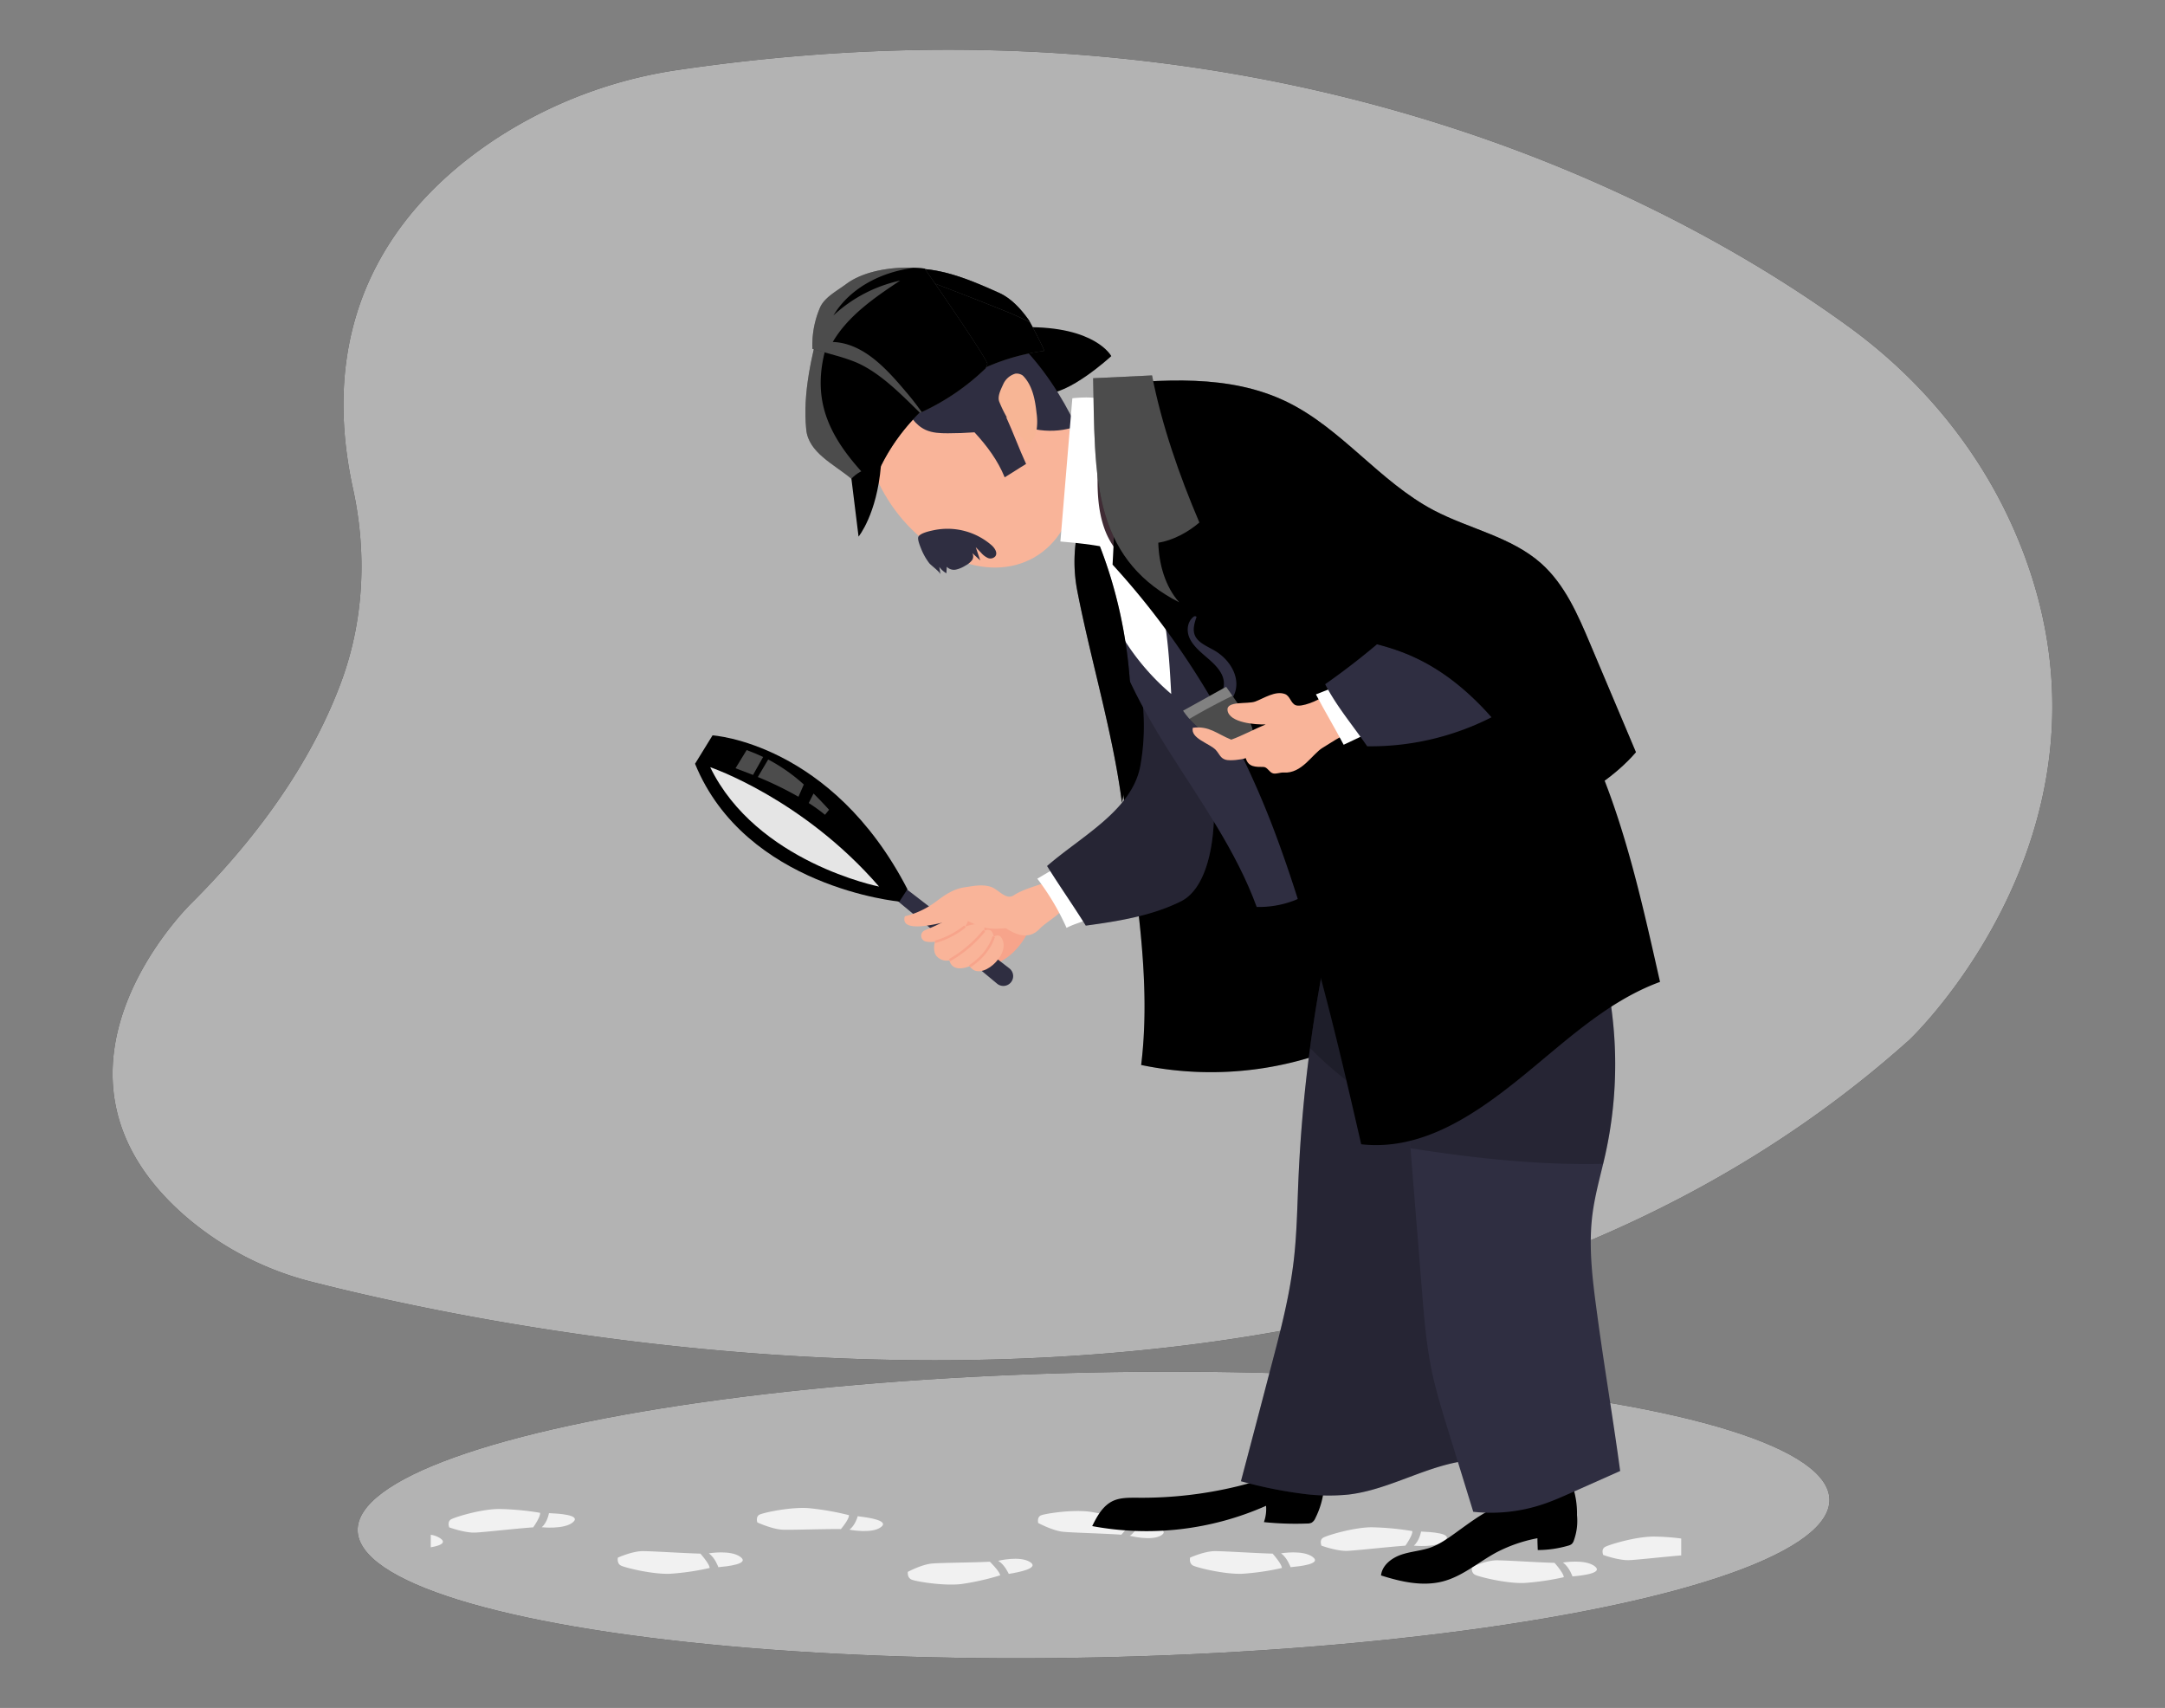  <!DOCTYPE svg PUBLIC "-//W3C//DTD SVG 1.1//EN" "http://www.w3.org/Graphics/SVG/1.1/DTD/svg11.dtd">

<svg xmlns="http://www.w3.org/2000/svg" xmlns:xlink="http://www.w3.org/1999/xlink" width="865.76" height="682.89" viewBox="0 0 865.76 682.89">

<rect x="0" y="0" width="865.76" height="682.89" fill="#808080" stroke="none"/>

<defs>

<filter id="b" x="444.44" y="-3646" width="198.87" height="32766" filterUnits="userSpaceOnUse" color-interpolation-filters="sRGB">

<feFlood flood-color="#fff" result="bg"/>

<feBlend in="SourceGraphic" in2="bg"/>

</filter>

<mask id="a" x="444.44" y="-3646" width="198.87" height="32766" maskUnits="userSpaceOnUse">

<g filter="url(#b)"/>

</mask>

<linearGradient id="c" x1="543.97" y1="258.39" x2="565.15" y2="347.9" gradientUnits="userSpaceOnUse">

<stop offset="0" stop-color="#fff"/>

<stop offset="1"/>

</linearGradient>

<filter id="e" x="174.41" y="-3646" width="239.44" height="32766" filterUnits="userSpaceOnUse" color-interpolation-filters="sRGB">

<feFlood flood-color="#fff" result="bg"/>

<feBlend in="SourceGraphic" in2="bg"/>

</filter>

<mask id="d" x="174.41" y="-3646" width="239.44" height="32766" maskUnits="userSpaceOnUse">

<g filter="url(#e)"/>

</mask>

<linearGradient id="f" x1="358.29" y1="345.66" x2="322.2" y2="491.47" xlink:href="#c"/>

<filter id="h" x="444.44" y="159.1" width="198.87" height="174.55" filterUnits="userSpaceOnUse" color-interpolation-filters="sRGB">

<feFlood flood-color="#fff" result="bg"/>

<feBlend in="SourceGraphic" in2="bg"/>

</filter>

<mask id="g" x="444.44" y="159.1" width="198.87" height="174.55" maskUnits="userSpaceOnUse">

<g mask="url(#a)" filter="url(#h)">

<path d="M640,307.91c-8.13-19.78-17.75-39.46-32.87-54.58-13.73-13.72-31.23-22.92-48.44-31.9-37.8-19.75-76.39-42.58-114.2-62.33q1.65,22.74,1.24,45.55c2.86,4.61,5.75,9.22,8.63,13.88C460.17,228,469.17,235,478,241.81c10.43,8.05,21,16.18,33,21.57,9.29,4.18,19.25,6.63,28.87,10a156.89,156.89,0,0,1,77.62,60.26q13.28-8,25.84-17.07C642.24,313.67,641.13,310.77,640,307.91Z" fill="url(#c)" style="mix-blend-mode:multiply"/>

</g>

</mask>

<filter id="j" x="174.41" y="306.75" width="239.44" height="298.1" filterUnits="userSpaceOnUse" color-interpolation-filters="sRGB">

<feFlood flood-color="#fff" result="bg"/>

<feBlend in="SourceGraphic" in2="bg"/>

</filter>

<mask id="i" x="174.41" y="306.75" width="239.44" height="298.1" maskUnits="userSpaceOnUse">

<g mask="url(#d)" filter="url(#j)">

<polygon points="284.01 306.75 174.41 604.85 413.85 604.85 351.54 354.48 284.01 306.75" fill="url(#f)" style="mix-blend-mode:multiply"/>

</g>

</mask>

<style xmlns="http://www.w3.org/1999/xhtml">*, ::after, ::before { box-sizing: border-box; }
img, svg { vertical-align: middle; }
</style>

<style xmlns="http://www.w3.org/1999/xhtml">*, body, html { -webkit-font-smoothing: antialiased; }
img, svg { max-width: 100%; }
</style>

</defs>

<ellipse cx="437.33" cy="605.7" rx="294.35" ry="56.97" transform="translate(-12.73 9.4) rotate(-1.21)" fill="bg-primary" data-primary="true"/>

<ellipse cx="437.33" cy="605.7" rx="294.35" ry="56.97" transform="translate(-12.73 9.4) rotate(-1.21)" fill="#fff" opacity="0.7"/>

<path d="M763.6,415.72s92.8-87.57,41.81-203.85c-14.16-32.31-37.07-60-65.56-80.82C676,84.46,514.57-7.72,271.67,27.88a181.1,181.1,0,0,0-73.15,27.47c-35.65,23.39-73.44,66.35-57.37,140,5.68,26,4.4,53.15-5,78.08-9.28,24.71-26.86,55-59.58,87.69,0,0-69.72,67.35-1.89,125.64a123.77,123.77,0,0,0,50.09,25.77C209.38,534.16,551.36,606,763.6,415.72Z" fill="bg-primary" data-primary="true"/>

<path d="M763.6,415.72s92.8-87.57,41.81-203.85c-14.16-32.31-37.07-60-65.56-80.82C676,84.46,514.57-7.72,271.67,27.88a181.1,181.1,0,0,0-73.15,27.47c-35.65,23.39-73.44,66.35-57.37,140,5.68,26,4.4,53.15-5,78.08-9.28,24.71-26.86,55-59.58,87.69,0,0-69.72,67.35-1.89,125.64a123.77,123.77,0,0,0,50.09,25.77C209.38,534.16,551.36,606,763.6,415.72Z" fill="#fff" opacity="0.7"/>

<path d="M280.08,621.19s3.74,4.19,3.69,5.74A101.48,101.48,0,0,1,268,629.24c-7.06.29-17.72-2.36-19.59-3.22s-1.33-3.23-1.33-3.23,5.79-2.62,10-2.6S273,621,280.08,621.19Z" fill="#f1f1f1"/>

<path d="M287.26,626.61s-1.29-3.78-3.81-5.54c0,0,8.68-1.47,12.61,1.41S290.75,626.29,287.26,626.61Z" fill="#f1f1f1"/>

<path d="M336.27,611.38s3.39-4,3.2-5.58A110.56,110.56,0,0,0,323.34,603c-7.16-.53-17.68,1.74-19.49,2.54s-1,3.17-1,3.17,6.08,2.8,10.3,2.92S329.13,611.3,336.27,611.38Z" fill="#f1f1f1"/>

<path d="M343,606.23s-1,3.72-3.34,5.38c0,0,8.89,1.76,12.6-1S346.57,606.67,343,606.23Z" fill="#f1f1f1"/>

<path d="M172.26,618.65v-5a9.33,9.33,0,0,1,3.89,1.48C178.72,617,175.67,618.06,172.26,618.65Z" fill="#f1f1f1"/>

<path d="M213.22,610.68s3.06-4.29,2.74-5.82a111.9,111.9,0,0,0-16.31-1.52c-7.17,0-17.48,3.17-19.21,4.11s-.79,3.24-.79,3.24,6.29,2.3,10.5,2.08S206.1,611.18,213.22,610.68Z" fill="#f1f1f1"/>

<path d="M219.53,605s-.65,3.78-2.9,5.63c0,0,9,1,12.49-2S223.11,605.16,219.53,605Z" fill="#f1f1f1"/>

<path d="M395.83,624.42s4,3.9,4.11,5.45a102.72,102.72,0,0,1-15.56,3.49c-7,.81-17.86-1-19.78-1.76s-1.57-3.12-1.57-3.12,5.58-3,9.75-3.34S388.75,624.79,395.83,624.42Z" fill="#f1f1f1"/>

<path d="M403.39,629.3s-1.57-3.68-4.21-5.24c0,0,8.54-2.12,12.68.46S406.85,628.72,403.39,629.3Z" fill="#f1f1f1"/>

<path d="M448.41,613.62s3.63-3.83,3.53-5.38A110.25,110.25,0,0,0,436,604.46c-7.11-1-17.75.7-19.6,1.38s-1.23,3.1-1.23,3.1,5.9,3.16,10.11,3.53S441.29,613.12,448.41,613.62Z" fill="#f1f1f1"/>

<path d="M455.46,608.88s-1.18,3.66-3.66,5.17c0,0,8.78,2.28,12.64-.22S459,609.53,455.46,608.88Z" fill="#f1f1f1"/>

<path d="M508.91,621.19s3.73,4.19,3.69,5.74a101.48,101.48,0,0,1-15.78,2.31c-7.06.29-17.73-2.36-19.6-3.22s-1.32-3.23-1.32-3.23,5.78-2.62,10-2.6S501.82,621,508.91,621.19Z" fill="#f1f1f1"/>

<path d="M516.08,626.61s-1.29-3.78-3.81-5.54c0,0,8.68-1.47,12.62,1.41S519.57,626.29,516.08,626.61Z" fill="#f1f1f1"/>

<path d="M562,618s3.06-4.3,2.75-5.83a111.93,111.93,0,0,0-16.32-1.52c-7.17.06-17.47,3.17-19.21,4.11s-.78,3.24-.78,3.24,6.28,2.3,10.49,2.08S554.83,618.53,562,618Z" fill="#f1f1f1"/>

<path d="M568.27,612.36s-.66,3.78-2.9,5.63c0,0,9,1,12.48-2S571.84,612.51,568.27,612.36Z" fill="#f1f1f1"/>

<path d="M621.64,624.87s3.74,4.18,3.69,5.74a102.83,102.83,0,0,1-15.78,2.31c-7.06.29-17.73-2.36-19.59-3.23s-1.33-3.23-1.33-3.23,5.79-2.62,10-2.6S614.55,624.7,621.64,624.87Z" fill="#f1f1f1"/>

<path d="M628.82,630.29s-1.29-3.79-3.82-5.54c0,0,8.68-1.47,12.62,1.41S632.3,630,628.82,630.29Z" fill="#f1f1f1"/>

<path d="M672.3,615.15v6.75c-7.12.58-16.91,1.71-20.68,1.89-4.22.22-10.5-2.07-10.5-2.07s-1-2.3.79-3.24,12-4.06,19.21-4.11A90.55,90.55,0,0,1,672.3,615.15Z" fill="#f1f1f1"/>

<path d="M630.62,605.78a34.66,34.66,0,0,0-2-12.36c-.7-2-24.15,6.88-26.44,7.63-7.74,2.56-13.45,7.05-20.12,11.83-3.16,2.27-6.37,4.57-10,5.87s-8,1.57-11.8,2.89-7.59,4.23-8,8.27c8.08,2.58,16.8,4.54,25,2.31,7.92-2.15,14.28-7.91,21.54-11.73a59.33,59.33,0,0,1,16-5.46c0,1.57.08,3.15.13,4.72A43.65,43.65,0,0,0,627.11,618a3.61,3.61,0,0,0,1.44-.68,3.5,3.5,0,0,0,.84-1.46A23,23,0,0,0,630.62,605.78Z" fill="bg-primary" data-primary="true"/>

<path d="M455,598.84c-3.51,0-7.2-.14-10.33,1.47-3.82,2-6,6-7.91,9.87a118,118,0,0,0,69.52-8.11,15.39,15.39,0,0,1-.85,6.52,123.36,123.36,0,0,0,17.3.56,4,4,0,0,0,1.79-.34A3.85,3.85,0,0,0,526,607a33.7,33.7,0,0,0,3.15-9.68,6.06,6.06,0,0,0-.19-3.51,5.82,5.82,0,0,0-3.57-2.65c-10.07-3.57-20.94.8-30.75,3.17A162.55,162.55,0,0,1,455,598.84Z" fill="bg-primary" data-primary="true"/>

<path d="M413.27,366.38q-14.89-.42-29.78-.2a4.65,4.65,0,0,0-3.32.93c-1,1.05-.84,2.75-.43,4.16,1.9,6.55,9.62,16.71,17.45,14.35C405.27,383.2,411.64,374.31,413.27,366.38Z" fill="#f7a48b"/>

<path d="M361.44,354.67l42.19,32.51a3.92,3.92,0,0,1,.24,6h0a3.92,3.92,0,0,1-5.15.12L357.6,359.12Z" fill="#2f2e41" data-secondary="true"/>

<path d="M417.28,353.15c-3.64,1.25-8.66,2.68-11.87,4.81s-6.09-2.46-9.37-3.44c-3.51-1-6.61-.29-10.21.23-4.53.66-7.92,3-11.59,5.77a34.07,34.07,0,0,1-12.4,5.84c-2.37,7.75,16.53,2.05,18.93,1.61,2.55-.47,4.41-.58,6.81.55,5.65,2.67,8.14,3.19,14.62,2.59,4.07,2.67,9.22,4.76,13.48.32,2.43-2.53,7-5,9.05-7.62,1.18-1.55,1.3-.5.11-3.4C423.36,356.77,420.55,355.22,417.28,353.15Z" fill="#f9b499"/>

<path d="M379.1,367.26c-2.53,2-6.1,3.31-9.3,4.72a2.35,2.35,0,0,0,.31,4.43c5.58,1.47,18.22-4.1,17-10.05C385.13,365.42,380.78,365.92,379.1,367.26Z" fill="#f9b499"/>

<path d="M374.61,375c-1.26,1.82-1.63,5.7,0,7.39,5.2,5.38,14.24-3.29,17.16-7.19,5.85-7.82-3.36-6-7.86-3.92C381.25,372.45,378.18,373.7,374.61,375Z" fill="#f9b499"/>

<path d="M379.43,381.7c-.36,12.49,19.66.84,18-7.22-1.36-6.48-7.17.41-9.19,1.95S380.47,379.1,379.43,381.7Z" fill="#f9b499"/>

<path d="M387.12,384.91c3.07,8.76,15.51-1.25,14.12-8-.58-2.8-2.19-3.9-4.75-1.77-1.35,1.13-1.92,3.12-3.09,4.42C391.81,381.38,387.18,382.53,387.12,384.91Z" fill="#f9b499"/>

<path d="M359.66,360.48s-61.53-5.64-81.72-55.1l7-11.36s47.65,2.92,77.93,61.51Z" fill="bg-primary" data-primary="true"/>

<path d="M284,306.75s37,12.48,67.53,47.73C351.54,354.48,302.52,344.82,284,306.75Z" fill="#e5e5e5"/>

<g opacity="0.3">

<path d="M305.17,302.66c-2.09-1-4.27-1.91-6.59-2.76l-4.45,7.27c2.27.83,4.6,1.72,7,2.67Z" fill="#fff"/>

<path d="M307.19,303.67l-4.14,7a139.8,139.8,0,0,1,16.24,7.9l2.15-4.9A69.27,69.27,0,0,0,307.19,303.67Z" fill="#fff"/>

<path d="M323.41,321.08a71.56,71.56,0,0,1,6.5,4.69l1.62-2c-2.14-2.36-4.19-4.5-6.21-6.49Z" fill="#fff"/>

</g>

<path d="M437.17,366.62c-3.37,1.77-7.31,2.61-10.67,4.37a98.56,98.56,0,0,0-11.69-19.67l8.39-4.93C427.54,353.12,432.84,359.89,437.17,366.62Z" fill="#fff"/>

<path d="M546.39,413.74a136.66,136.66,0,0,1-90.05,12.07c3.4-27.74-.26-55.8-3.9-83.51q-5.13-38.87-10.24-77.72c-1.41-10.69-5.9-22.32-6.72-33.07s3.35-23.26,13.51-26.87c9-3.2,18.87,1.82,26.32,7.84,25.35,20.48,38,52.57,47.49,83.75C534.36,334.15,541.05,374.45,546.39,413.74Z" fill="bg-primary" data-primary="true"/>

<path d="M546.39,413.74a136.66,136.66,0,0,1-90.05,12.07c3.4-27.74-.26-55.8-3.9-83.51q-5.13-38.87-10.24-77.72c-1.41-10.69-5.9-22.32-6.72-33.07s3.35-23.26,13.51-26.87c9-3.2,18.87,1.82,26.32,7.84,25.35,20.48,38,52.57,47.49,83.75C534.36,334.15,541.05,374.45,546.39,413.74Z" opacity="0.2"/>

<path d="M532.47,370.22a591.64,591.64,0,0,0-13.27,102c-.46,10.78-.62,21.6-1.91,32.31-1.7,14.13-5.33,28-8.95,41.71q-6,23-12.1,46a176,176,0,0,0,24.62,5,79.15,79.15,0,0,0,18.39.33c16.93-2,32.12-12.26,49.1-13.75-.09-27.83-.18-55.68-1.7-83.47Q585,471,581.29,441.8c-1.9-14.87-4.24-29.74-8.31-44.17-1.77-6.26-3.94-12.57-8-17.69C557.93,370.94,543.45,366.94,532.47,370.22Z" fill="#2f2e41" data-secondary="true"/>

<path d="M532.47,370.22a591.64,591.64,0,0,0-13.27,102c-.46,10.78-.62,21.6-1.91,32.31-1.7,14.13-5.33,28-8.95,41.71q-6,23-12.1,46a176,176,0,0,0,24.62,5,79.15,79.15,0,0,0,18.39.33c16.93-2,32.12-12.26,49.1-13.75-.09-27.83-.18-55.68-1.7-83.47Q585,471,581.29,441.8c-1.9-14.87-4.24-29.74-8.31-44.17-1.77-6.26-3.94-12.57-8-17.69C557.93,370.94,543.45,366.94,532.47,370.22Z" opacity="0.2"/>

<path d="M583.08,456.84q-.83-7.53-1.79-15c-1.9-14.87-4.24-29.74-8.31-44.17-1.77-6.26-3.94-12.57-8-17.69-7.08-9-21.56-13-32.54-9.72q-5.31,24.18-8.59,48.76C540.47,435.93,560.94,448.2,583.08,456.84Z" opacity="0.2"/>

<path d="M647.89,588.15l-19.47,8.66c-3.62,1.61-7.24,3.22-11,4.5a65.29,65.29,0,0,1-28.28,3.15q-5.08-16.5-10.18-33c-2.43-7.87-4.86-15.75-6.51-23.81-2.1-10.2-2.94-20.62-3.78-31l-6.63-82.29c21-20.22,44.1-35.53,71.45-45.57,2.58-1,5.35-1.85,8-1.25A166.64,166.64,0,0,1,642,461.4c-1.78,8-4.13,15.92-5.18,24.06-1.71,13.26.07,26.69,1.86,39.93C641.39,545.68,645.16,567.86,647.89,588.15Z" fill="#2f2e41" data-secondary="true"/>

<path d="M641.06,465.34c.32-1.31.63-2.62.92-3.94a166.64,166.64,0,0,0-.44-73.86c-2.68-.6-5.45.3-8,1.25-27.35,10-50.47,25.35-71.45,45.57l2,24.75C589.31,463.06,615.31,465.93,641.06,465.34Z" opacity="0.2"/>

<path d="M484.67,311.35c2.55,20.18-.72,43.17-12.37,49s-25.21,8-38.11,9.74c-5.1-8.2-10.36-15.63-15.47-23.83,13.66-11.9,34.1-22.3,37.31-40.13a90,90,0,0,0-1.53-38.6C468.62,289.22,472.69,288.37,484.67,311.35Z" fill="#2f2e41" data-secondary="true"/>

<path d="M484.67,311.35c2.55,20.18-.72,43.17-12.37,49s-25.21,8-38.11,9.74c-5.1-8.2-10.36-15.63-15.47-23.83,13.66-11.9,34.1-22.3,37.31-40.13a90,90,0,0,0-1.53-38.6C468.62,289.22,472.69,288.37,484.67,311.35Z" opacity="0.2"/>

<path d="M529.13,352.71c-7,6.77-16.85,10.15-26.59,9.92-8.14-22.28-22.16-41.82-34.83-61.88s-24.33-41.64-26.83-65.23c-.63-6-5.28-11.32-5.76-17.34s1.58-12.63,6.63-16,12.3-2.53,17.64.63,9.25,8.2,12.85,13.26C500.82,256.27,515.76,305.27,529.13,352.71Z" fill="#2f2e41" data-secondary="true"/>

<path d="M468.36,277.47c-1.1-20.56-2.45-42-12.77-59.82-2.26-3.9-5.17-7.76-9.38-9.36-18.45-7-7.38,24.71-4.7,31.52A94.67,94.67,0,0,0,468.36,277.47Z" fill="#fff"/>

<path d="M432.43,206.55a60.9,60.9,0,0,0-1.66,29.55c5.34,27.58,14.3,57,17.88,84.86,8.25-38.78,2.26-82.9-15.82-118.18A21.43,21.43,0,0,1,432.43,206.55Z" fill="bg-primary" data-primary="true"/>

<path d="M432.43,206.55a60.9,60.9,0,0,0-1.66,29.55c5.34,27.58,14.3,57,17.88,84.86,8.25-38.78,2.26-82.9-15.82-118.18A21.43,21.43,0,0,1,432.43,206.55Z" opacity="0.4"/>

<path d="M444.39,142.37s-17.18,15.88-26.87,14.91-5.37-20.7-5.37-20.7S433.8,134.67,444.39,142.37Z" fill="bg-primary" data-primary="true"/>

<path d="M444.39,142.37s-17.18,15.88-26.87,14.91-5.37-20.7-5.37-20.7S433.8,134.67,444.39,142.37Z" opacity="0.2"/>

<ellipse cx="387.66" cy="177.81" rx="39.26" ry="51.98" transform="translate(-36.97 217.65) rotate(-30)" fill="#f9b499"/>

<path d="M376.1,229.68l-.48-3a9.17,9.17,0,0,0,2.84,2.53l.14-2.6a4,4,0,0,0,3.72,1.12,11.81,11.81,0,0,0,3.73-1.59,8,8,0,0,0,2.53-2,2.67,2.67,0,0,0,.24-3l3.17,2.94-1.8-5.3,2.22,2.31a7.76,7.76,0,0,0,2.62,2,2.62,2.62,0,0,0,3-.68c1-1.41-.25-3.29-1.54-4.43A26.88,26.88,0,0,0,373.36,212c-1.47.31-5.39,1.12-6.11,2.63-.49,1,.77,3.93,1.19,5a24.3,24.3,0,0,0,3.17,5.56C372.33,226.07,376,228.76,376.1,229.68Z" fill="#2f2e41" data-secondary="true"/>

<path d="M361.53,161.58c1.8,4.23,4.47,8.43,8.66,10.32,2.72,1.22,5.79,1.34,8.77,1.34q5.37,0,10.73-.39c5,5.44,9.29,11.17,12.07,18,2.72-1.62,5.83-3.73,8.56-5.35-2.82-6.13-5.19-12.69-8-18.81,7.79,5.73,19,7.06,28.09,3.79C424.47,158.12,417,146.62,407.27,137Z" fill="#2f2e41" data-secondary="true"/>

<path d="M405.71,171.58a49.55,49.55,0,0,1-6.1-10.92c-.85-2.09.58-4.89,1.53-6.94a7.61,7.61,0,0,1,4.93-4.33,4.24,4.24,0,0,1,2.95.78c3.87,3.86,4.92,9.66,5.5,15.1a23,23,0,0,1,0,6.63,8.56,8.56,0,0,1-3.3,5.58A28.93,28.93,0,0,1,405.71,171.58Z" fill="#f7b595"/>

<path d="M417.49,140.3s18.24-.82,26.9,2.07c0,0-6.25-12-34.65-11.55S417.49,140.3,417.49,140.3Z" fill="bg-primary" data-primary="true"/>

<path d="M417.49,140.3c-31.09,3.93-60.5,26.85-69.5,56.87-2.89-1-5.16-3.78-7.52-5.75-7.1-5.91-17.14-10.44-18.06-19.63-1.48-14.79,2.23-29.55,5.9-43.95,9-7.91,18.71-17.44,30.48-19.75,13.88-2.71,27.84,3.2,40.74,9,4.91,2.21,8.79,6.55,11.85,10.86C411.93,128.74,418,140.23,417.49,140.3Z" fill="bg-primary" data-primary="true"/>

<path d="M417.49,140.3c-31.09,3.93-60.5,26.85-69.5,56.87-2.89-1-5.16-3.78-7.52-5.75-7.1-5.91-17.14-10.44-18.06-19.63-1.48-14.79,2.23-29.55,5.9-43.95,9-7.91,18.71-17.44,30.48-19.75,13.88-2.71,27.84,3.2,40.74,9,4.91,2.21,8.79,6.55,11.85,10.86C411.93,128.74,418,140.23,417.49,140.3Z" fill="#fff" opacity="0.3"/>

<path d="M399.53,117.1c-12.9-5.81-26.86-11.72-40.74-9-6.13,1.2-11.69,4.37-16.89,8.24A87.45,87.45,0,0,0,334.18,129c-4.94,10.1-7.46,21.73-5.09,32.73,2.69,12.45,11.11,22.58,20.12,31.82,6.69-18.51,21.15-34,38.73-43.55A309.25,309.25,0,0,0,372.86,113Q386,118,399,123.17c4.37,1.75,8.76,3.55,12.94,5.71-.27-.48-.46-.81-.54-.92C408.32,123.65,404.44,119.31,399.53,117.1Z" fill="bg-primary" data-primary="true"/>

<path d="M372.86,113A309.25,309.25,0,0,1,387.94,150a84.24,84.24,0,0,1,29.55-9.68c.43-.06-4-8.53-5.57-11.42-4.18-2.16-8.57-4-12.94-5.71Q386,118,372.86,113Z" fill="bg-primary" data-primary="true"/>

<path d="M368.8,164.26c-4.49-9.56-12.19-17.21-20.2-24.1-3.39-2.93-7.17-5.88-11.63-6.28-3.62-.32-7.87,1.23-9.54,4.46,7.64,3.73,14.31,7.22,21.1,12.64,3.35,2.68,6.59,5.5,10.15,7.9C360.35,160,368.16,162.88,368.8,164.26Z" opacity="0.2"/>

<path d="M340.47,191.42l2.86,23.13s7.28-8.84,8.94-28.24C352.27,186.31,344.82,186.58,340.47,191.42Z" fill="bg-primary" data-primary="true"/>

<path d="M394.05,147.37a92.17,92.17,0,0,1-26.13,17.71c-7.66-7.48-16.42-16.58-26.38-20.53A81.27,81.27,0,0,0,333.7,142l-8.82-2.51a37.88,37.88,0,0,1,3-16.42c1.76-4.18,6.89-6.79,10.51-9.51,8.06-6,21.37-7.33,31.38-6.19,4.42,6.41,23.67,34.16,25.13,38.17C394.89,145.15,394.08,147.8,394.05,147.37Z" fill="bg-primary" data-primary="true"/>

<path d="M394.05,147.37a92.17,92.17,0,0,1-26.13,17.71c-7.66-7.48-16.42-16.58-26.38-20.53A81.27,81.27,0,0,0,333.7,142l-8.82-2.51a37.88,37.88,0,0,1,3-16.42c1.76-4.18,6.89-6.79,10.51-9.51,8.06-6,21.37-7.33,31.38-6.19,4.42,6.41,23.67,34.16,25.13,38.17C394.89,145.15,394.08,147.8,394.05,147.37Z" fill="#fff" opacity="0.3"/>

<path d="M369.8,107.41c-1.45-.16-3-.27-4.54-.33a57.19,57.19,0,0,0-7.76,1.62c-9.8,2.77-19,8.66-24.21,17.41a57,57,0,0,1,26.64-13.91c-10.2,6.79-20.74,14-26.92,24.53,12,.43,21.21,10.37,28.95,19.56a102.13,102.13,0,0,1,6.62,8.48,92.27,92.27,0,0,0,25.47-17.4c0,.4.73-1.86.86-1.83C393.35,141.39,374.2,113.8,369.8,107.41Z" fill="bg-primary" data-primary="true"/>

<path d="M394.91,145.54a.08.08,0,0,0,0,0S394.92,145.54,394.91,145.54Z" fill="bg-primary" data-primary="true"/>

<path d="M448.26,220.24c-7.88-2.13-16.08-3.05-24.22-3.74q2.4-28.63,4.78-57.27c5-.51,9.8-.52,14.61.94C448.21,179,449.37,200.84,448.26,220.24Z" fill="#fff"/>

<path d="M439.11,184.12c-.41,9.61-.56,19.54,3,28.46s11.87,16.64,21.49,16.6l-12.81-57.36c-.83-3.7-1.68-7.48-3.62-10.74-4.07-6.87-9.34-7.06-8.42,1.44A142.89,142.89,0,0,1,439.11,184.12Z" fill="#402c35"/>

<path d="M444.44,159.1a511.31,511.31,0,0,1,.46,66.66c28.82,31.46,50.59,68.47,65.43,108.47s24.45,81.71,34,123.28c23.27,2.62,43.69-10.58,62-25.18s35.51-31.68,57.5-39.74C657.41,364.2,651,334.83,640,307.91c-8.13-19.78-17.75-39.46-32.87-54.58-13.73-13.72-31.23-22.92-48.44-31.9C520.84,201.68,482.25,178.85,444.44,159.1Z" fill="bg-primary" data-primary="true"/>

<g mask="url(#g)">

<path d="M640,307.91c-8.13-19.78-17.75-39.46-32.87-54.58-13.73-13.72-31.23-22.92-48.44-31.9-37.8-19.75-76.39-42.58-114.2-62.33q1.65,22.74,1.24,45.55c2.86,4.61,5.75,9.22,8.63,13.88C460.17,228,469.17,235,478,241.81c10.43,8.05,21,16.18,33,21.57,9.29,4.18,19.25,6.63,28.87,10a156.89,156.89,0,0,1,77.62,60.26q13.28-8,25.84-17.07C642.24,313.67,641.13,310.77,640,307.91Z" fill="#fff" opacity="0.1"/>

</g>

<path d="M487.13,278.39c2.62-2.1,2.84-5.75,1.49-8.61s-3.94-5.12-6.48-7.3S477,258,475.7,255.15s-1-6.52,1.63-8.58a.86.86,0,0,1,1.16.08c-.86,2.52-1.72,5.27-.53,7.69,1.37,2.77,4.91,4.12,7.8,5.82,6.53,3.84,10.58,11.37,7.72,17.71a4.59,4.59,0,0,1-3.37,2.94C488.45,281,485.9,279.38,487.13,278.39Z" fill="#2f2e41" data-secondary="true"/>

<path d="M473.09,284.16a33.52,33.52,0,0,0,17.18,12.9,12.69,12.69,0,0,0,5.93.74,5.73,5.73,0,0,0,4.55-3.5c.81-2.42-.57-5-1.94-7.14q-4.06-6.39-8.49-12.55Z" fill="bg-primary" data-primary="true"/>

<path d="M473.09,284.16a33.52,33.52,0,0,0,17.18,12.9,12.69,12.69,0,0,0,5.93.74,5.73,5.73,0,0,0,4.55-3.5c.81-2.42-.57-5-1.94-7.14q-4.06-6.39-8.49-12.55Z" fill="#fff" opacity="0.3"/>

<path d="M529.25,278.39c-2,1.64-8.88,4.58-11.23,3.53-1.85-.82-2.16-3.65-4.17-4.42-3.84-1.45-8.5,1.74-11.9,3-3.06,1.12-11.63-.38-11.07,3.53.71,5,11.34,5.77,15.27,5.61-4.71,1.94-9.1,4.4-13.79,6.1-5.81-2.35-8.73-5.58-15.36-4.76-1.06,4.29,6.84,6.29,9.23,8.93,1.41,1.56,1.78,3.28,3.94,3.87,1.71.46,6.24,0,8-.66,1,3.64,3.94,3.52,7.06,3.53,1.59,0,2.3,2.15,3.84,2.57,1.25.35,2.83-.42,4.18-.33,7.44.52,11.46-7.42,15.72-9.94,2.91-1.73,7.5-5,10.59-5.72C538.42,289.37,529.48,279.15,529.25,278.39Z" fill="#f9b499"/>

<g opacity="0.3">

<path d="M490.32,274.61l-17.23,9.55a33.38,33.38,0,0,0,2.55,3.27q8.42-4.94,17.19-9.23C492,277,491.17,275.79,490.32,274.61Z" fill="#fff"/>

</g>

<path d="M547.39,293c-3.21,1.45-6.87,3.33-10.08,4.77-3.65-6.92-7.44-13.21-11.09-20.13l10.48-4.13C540.72,279.71,543.37,286.82,547.39,293Z" fill="#fff"/>

<path d="M601,284.33a106.64,106.64,0,0,1-54.27,14.06c-5.68-8.25-12.22-15.92-16.81-24.82a292.4,292.4,0,0,0,27.32-21.69C575.06,256.44,592.7,267.92,601,284.33Z" fill="#2f2e41" data-secondary="true"/>

<path d="M654.19,300.76l-18.3-43.32c-4.92-11.67-10.13-23.73-19.58-32.16-12-10.68-28.76-13.78-43-21.27-21.57-11.37-36.76-32.64-58.68-43.32-23.14-11.27-49.71-8.95-75.34-6.62,9.9,18.94,1.34,43.08,9.46,62.85,5.5,13.37,18.06,22.81,31.57,28s28.1,6.58,42.47,8.18,29,3.48,42.15,9.41c25.86,11.62,42.49,36.81,57.7,60.73C634,318.06,646.12,310.18,654.19,300.76Z" fill="bg-primary" data-primary="true"/>

<path d="M654.19,300.76l-18.3-43.32c-4.92-11.67-10.13-23.73-19.58-32.16-12-10.68-28.76-13.78-43-21.27-21.57-11.37-36.76-32.64-58.68-43.32-23.14-11.27-49.71-8.95-75.34-6.62,9.9,18.94,1.34,43.08,9.46,62.85,5.5,13.37,18.06,22.81,31.57,28s28.1,6.58,42.47,8.18,29,3.48,42.15,9.41c25.86,11.62,42.49,36.81,57.7,60.73C634,318.06,646.12,310.18,654.19,300.76Z" opacity="0.4"/>

<g opacity="0.2">

<path d="M467.86,222a106.27,106.27,0,0,0,21.63-13.63c-5.44-4.62-8.33-11.49-11-18.1l-15.54-38c-7.86.32-15.77,1-23.59,1.74,9.9,18.94,1.34,43.08,9.46,62.85,5.5,13.37,18.06,22.81,31.57,28,8.58,3.27,17.6,5,26.73,6.31C492.52,243.61,479,234.49,467.86,222Z"/>

</g>

<path d="M437.14,151.23c.42,16.92-.05,38.41,4.85,54.61s14.49,27.3,29.58,35c-5.64-6.28-8.16-15.42-8.38-23.85,5.88-.91,11.91-4.21,16.43-8.07-8-18.77-15-38.8-18.94-58.81Z" fill="bg-primary" data-primary="true"/>

<path d="M437.14,151.23c.42,16.92-.05,38.41,4.85,54.61s14.49,27.3,29.58,35c-5.64-6.28-8.16-15.42-8.38-23.85,5.88-.91,11.91-4.21,16.43-8.07-8-18.77-15-38.8-18.94-58.81Z" fill="#fff" opacity="0.3"/>

<path d="M499.5,234.11c17.92,2.79,35.9-3,53.77-6.07s38.29-2.78,51.55,9.58c-13-3.18-28.45-6.38-41.85-5.47-5.27.36-10.48,1.36-15.7,2.21C531.16,237,514.81,239.78,499.5,234.11Z" opacity="0.2"/>

<path d="M587.09,218.31a52.8,52.8,0,0,0-23.85-.86c-13.35,2.61-25.55,10.37-39.12,11.11,17.76-3.38,36.86-5.94,54.63-9.32C581.69,218.68,584.31,217.18,587.09,218.31Z" opacity="0.2"/>

<path d="M619.23,293.43a115.69,115.69,0,0,0-33.45-36.95A57.26,57.26,0,0,1,619.23,293.43Z" opacity="0.2"/>

<g mask="url(#i)">

<polygon points="284.01 306.75 174.41 604.85 413.85 604.85 351.54 354.48 284.01 306.75" fill="#e5e5e5" opacity="0.5"/>

</g>

<path d="M385.87,370.44a33.93,33.93,0,0,1-11.93,6.15" fill="none" stroke="#f7a48b" stroke-miterlimit="10"/>

<path d="M393.56,372.16a50,50,0,0,1-13.83,11.75" fill="none" stroke="#f7a48b" stroke-miterlimit="10"/>

<path d="M387.77,386.35s7.09-4.09,9.63-11.87" fill="none" stroke="#f7a48b" stroke-miterlimit="10"/>

</svg>